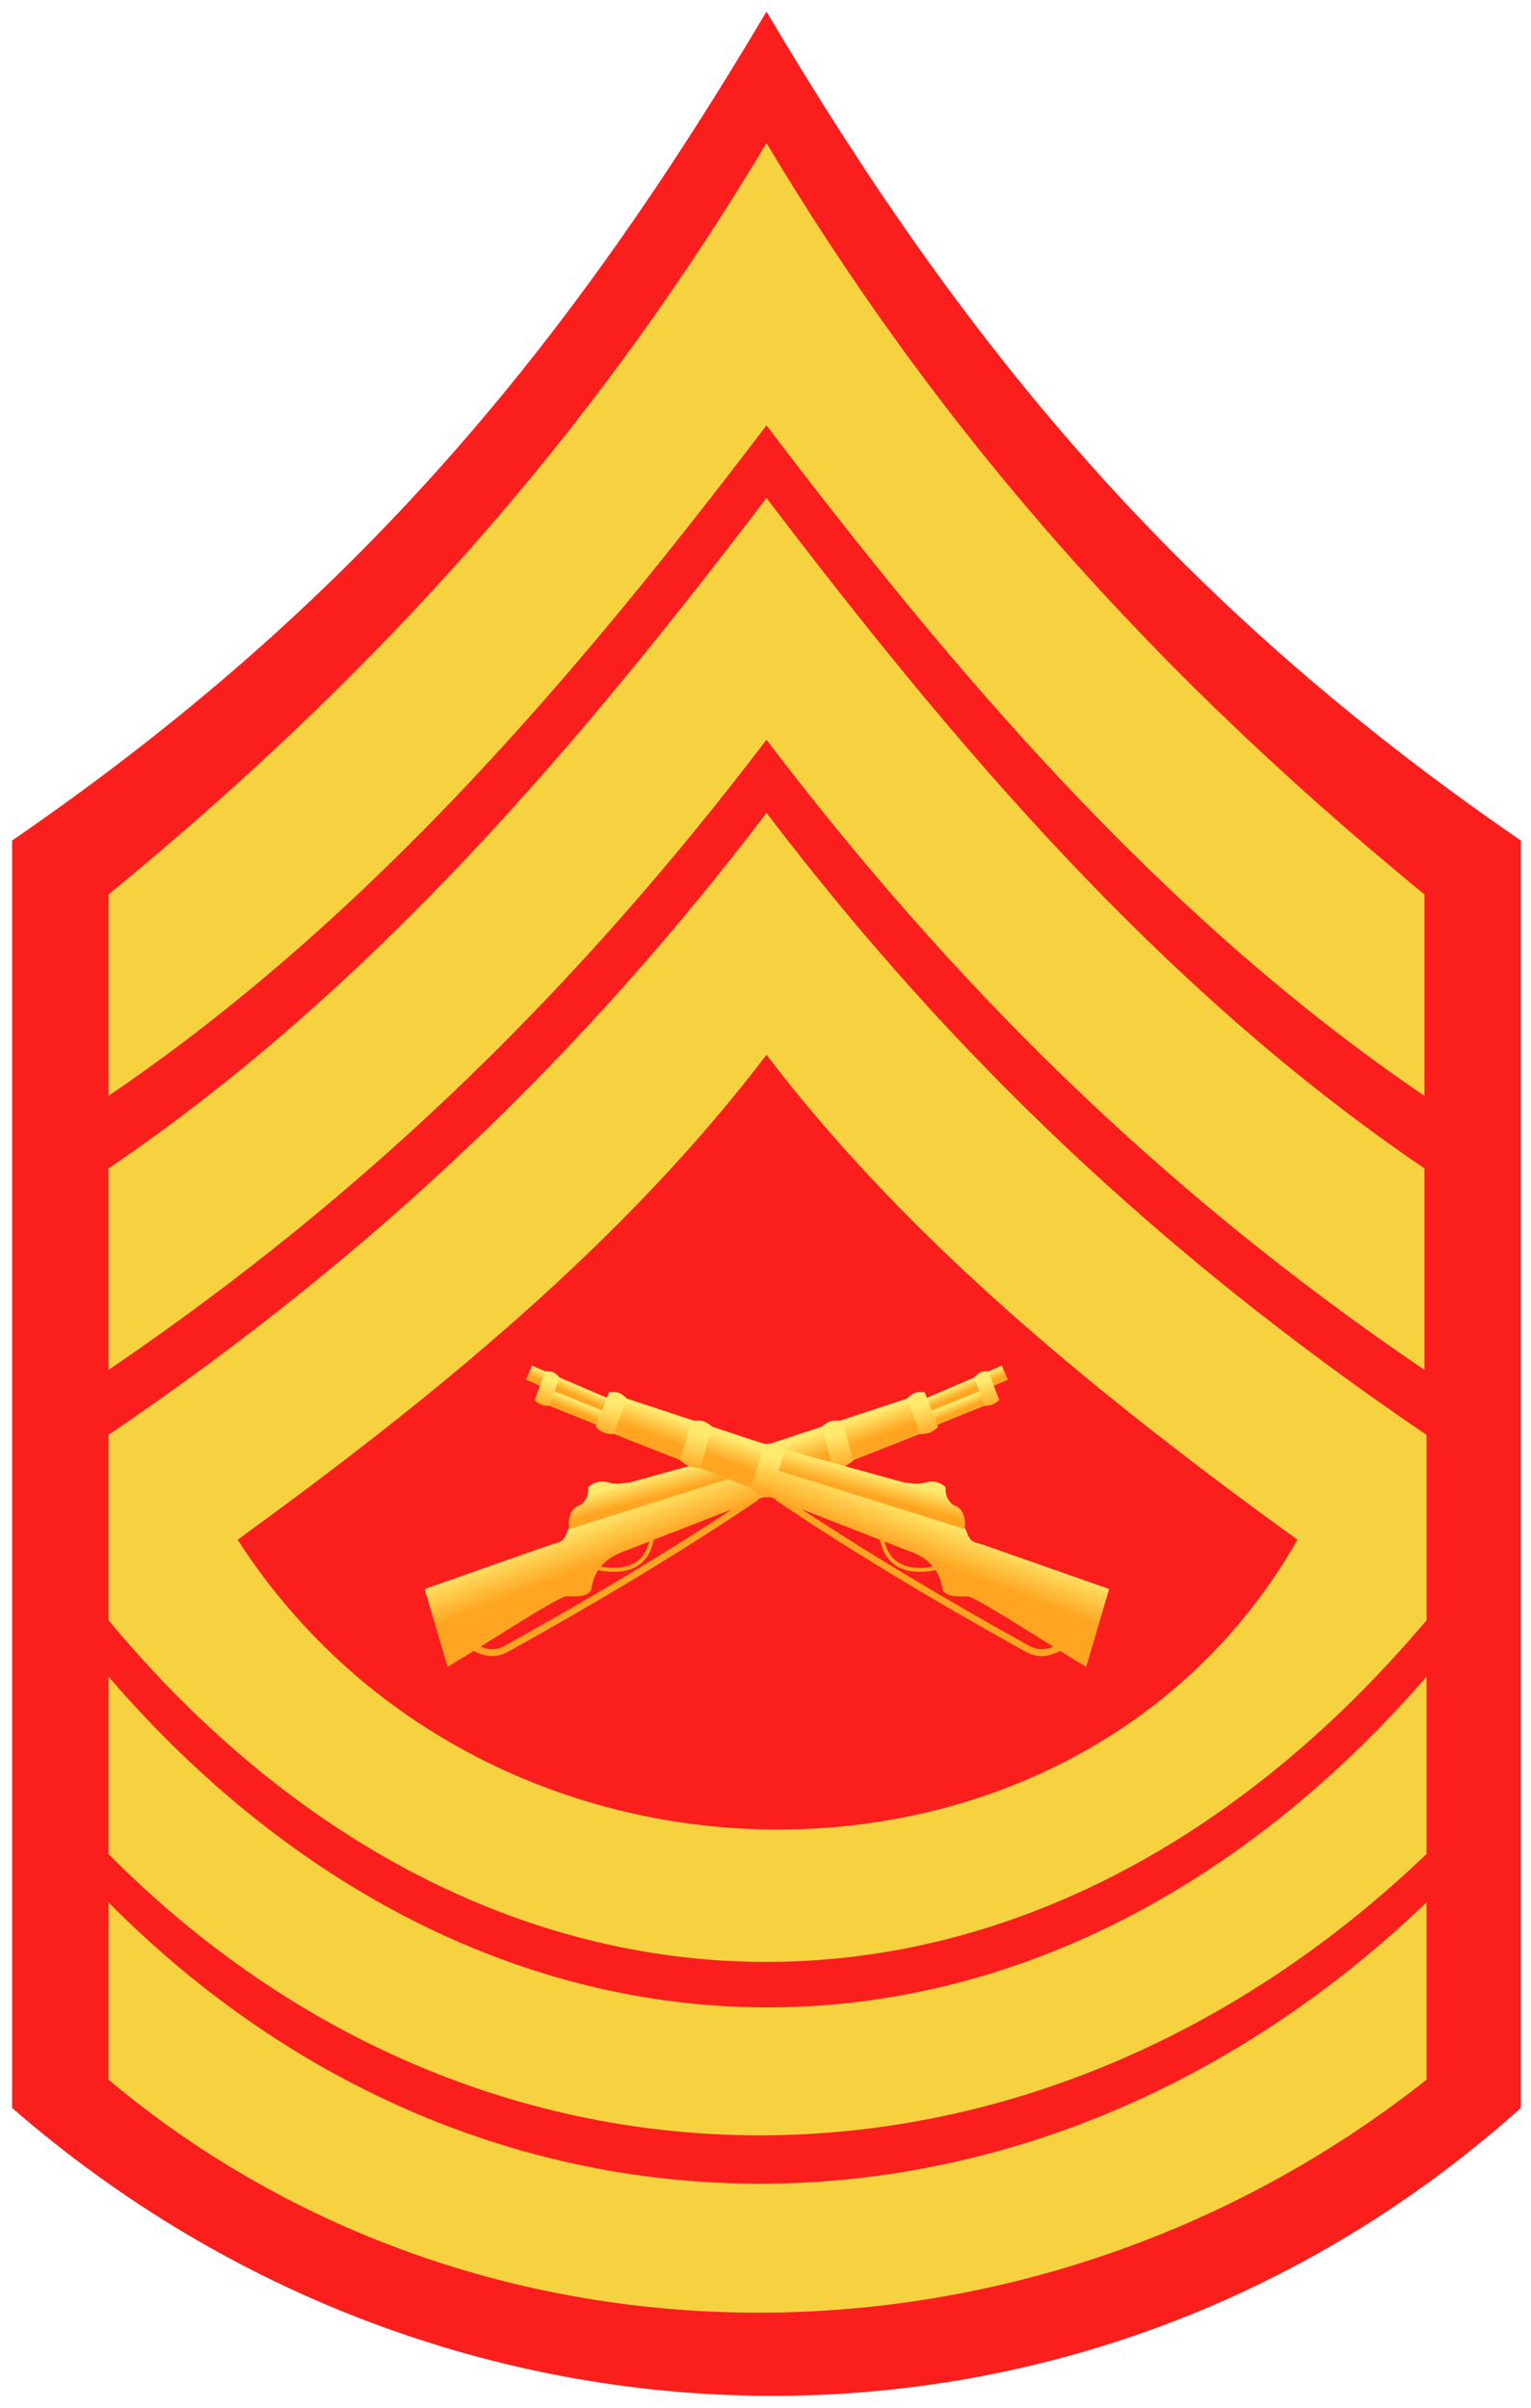 <?xml version="1.0" encoding="UTF-8" standalone="no"?>
<!-- Created with Inkscape (http://www.inkscape.org/) -->
<svg
   xmlns:svg="http://www.w3.org/2000/svg"
   xmlns="http://www.w3.org/2000/svg"
   xmlns:xlink="http://www.w3.org/1999/xlink"
   version="1.0"
   width="380"
   height="597.5"
   id="svg7877">
  <defs
     id="defs7879">
    <linearGradient
       id="linearGradient3249">
      <stop
         style="stop-color:#ffea6e;stop-opacity:1"
         offset="0"
         id="stop3251" />
      <stop
         style="stop-color:#ffa522;stop-opacity:1"
         offset="1"
         id="stop3253" />
    </linearGradient>
    <linearGradient
       x1="-314.061"
       y1="208.885"
       x2="-317.983"
       y2="219.091"
       id="linearGradient2259"
       xlink:href="#linearGradient3249"
       gradientUnits="userSpaceOnUse" />
    <linearGradient
       x1="-332.398"
       y1="197.181"
       x2="-333.761"
       y2="202.17"
       id="linearGradient2261"
       xlink:href="#linearGradient3249"
       gradientUnits="userSpaceOnUse" />
    <linearGradient
       x1="-378.996"
       y1="184.504"
       x2="-380.932"
       y2="189.938"
       id="linearGradient2263"
       xlink:href="#linearGradient3249"
       gradientUnits="userSpaceOnUse" />
    <linearGradient
       x1="-378.996"
       y1="184.504"
       x2="-381.232"
       y2="191.152"
       id="linearGradient2265"
       xlink:href="#linearGradient3249"
       gradientUnits="userSpaceOnUse"
       gradientTransform="matrix(0.525,0.115,3.6197004e-2,0.351,-216.761,153.252)" />
    <linearGradient
       x1="-378.996"
       y1="184.504"
       x2="-381.232"
       y2="191.152"
       id="linearGradient2267"
       xlink:href="#linearGradient3249"
       gradientUnits="userSpaceOnUse"
       gradientTransform="matrix(0.414,5.847172e-2,7.7103626e-3,0.336,-252.396,139.008)" />
    <linearGradient
       x1="-400.443"
       y1="179.099"
       x2="-403.089"
       y2="186.764"
       id="linearGradient2269"
       xlink:href="#linearGradient3249"
       gradientUnits="userSpaceOnUse"
       gradientTransform="matrix(1,-1.1992042e-2,1.1992042e-2,1,-2.134,-4.974)" />
    <linearGradient
       x1="-400.443"
       y1="179.099"
       x2="-403.089"
       y2="186.764"
       id="linearGradient2271"
       xlink:href="#linearGradient3249"
       gradientUnits="userSpaceOnUse"
       gradientTransform="matrix(1.121,-0.1,0.1,1.121,51.388,-54.461)" />
    <linearGradient
       x1="-400.443"
       y1="179.099"
       x2="-403.089"
       y2="186.764"
       id="linearGradient2273"
       xlink:href="#linearGradient3249"
       gradientUnits="userSpaceOnUse"
       gradientTransform="matrix(1.121,-0.1,0.1,1.121,69.543,-48.733)" />
    <linearGradient
       x1="-400.443"
       y1="179.099"
       x2="-403.089"
       y2="186.764"
       id="linearGradient2275"
       xlink:href="#linearGradient3249"
       gradientUnits="userSpaceOnUse"
       gradientTransform="matrix(0.82,-9.8396146e-3,9.8396146e-3,0.82,-89.493,22.36)" />
    <linearGradient
       x1="-314.061"
       y1="208.885"
       x2="-317.983"
       y2="219.091"
       id="linearGradient2277"
       xlink:href="#linearGradient3249"
       gradientUnits="userSpaceOnUse" />
    <linearGradient
       x1="-332.398"
       y1="197.181"
       x2="-333.761"
       y2="202.17"
       id="linearGradient2279"
       xlink:href="#linearGradient3249"
       gradientUnits="userSpaceOnUse" />
    <linearGradient
       x1="-378.996"
       y1="184.504"
       x2="-380.932"
       y2="189.938"
       id="linearGradient2281"
       xlink:href="#linearGradient3249"
       gradientUnits="userSpaceOnUse" />
    <linearGradient
       x1="-378.996"
       y1="184.504"
       x2="-381.232"
       y2="191.152"
       id="linearGradient2283"
       xlink:href="#linearGradient3249"
       gradientUnits="userSpaceOnUse"
       gradientTransform="matrix(0.525,0.115,3.6197004e-2,0.351,-216.761,153.252)" />
    <linearGradient
       x1="-378.996"
       y1="184.504"
       x2="-381.232"
       y2="191.152"
       id="linearGradient2285"
       xlink:href="#linearGradient3249"
       gradientUnits="userSpaceOnUse"
       gradientTransform="matrix(0.414,5.847172e-2,7.7103626e-3,0.336,-252.396,139.008)" />
    <linearGradient
       x1="-400.443"
       y1="179.099"
       x2="-403.089"
       y2="186.764"
       id="linearGradient2287"
       xlink:href="#linearGradient3249"
       gradientUnits="userSpaceOnUse"
       gradientTransform="matrix(1,-1.1992042e-2,1.1992042e-2,1,-2.134,-4.974)" />
    <linearGradient
       x1="-400.443"
       y1="179.099"
       x2="-403.089"
       y2="186.764"
       id="linearGradient2289"
       xlink:href="#linearGradient3249"
       gradientUnits="userSpaceOnUse"
       gradientTransform="matrix(1.121,-0.1,0.1,1.121,51.388,-54.461)" />
    <linearGradient
       x1="-400.443"
       y1="179.099"
       x2="-403.089"
       y2="186.764"
       id="linearGradient2291"
       xlink:href="#linearGradient3249"
       gradientUnits="userSpaceOnUse"
       gradientTransform="matrix(1.121,-0.1,0.1,1.121,69.543,-48.733)" />
    <linearGradient
       x1="-400.443"
       y1="179.099"
       x2="-403.089"
       y2="186.764"
       id="linearGradient2293"
       xlink:href="#linearGradient3249"
       gradientUnits="userSpaceOnUse"
       gradientTransform="matrix(0.82,-9.8396146e-3,9.8396146e-3,0.82,-89.493,22.36)" />
  </defs>
  <path
     d="M 3,523.056 L 3,208.571 C 88.795,149.618 141.17,85.737 190.242,2.869 C 239.314,85.737 291.689,149.618 377.484,208.571 L 377.484,523.056 C 269.451,619.81 110.796,616.808 3,523.056 z "
     style="fill:#fa1f1d;fill-opacity:1;fill-rule:evenodd;stroke:none;stroke-width:1px;stroke-linecap:butt;stroke-linejoin:miter;stroke-opacity:1"
     id="path2216" />
  <g
     transform="translate(552.09,125.446)"
     id="g4419">
    <g
       transform="translate(0,44)"
       id="g2233">
      <g
         transform="matrix(-1,0,0,1,-723.485,0)"
         id="g4377">
        <path
           d="M -359.125,202.062 C -338.99,215.616 -318.196,227.963 -297.062,239.688 C -294.41,241.137 -291.861,240.818 -289.375,239.438"
           style="fill:none;fill-rule:evenodd;stroke:#ffa522;stroke-width:1.7;stroke-linecap:butt;stroke-linejoin:miter;stroke-miterlimit:4;stroke-dasharray:none;stroke-opacity:1"
           id="path4379" />
        <path
           d="M -333.18,212.462 C -331.884,219.285 -326.597,221.011 -319.898,219.665"
           style="fill:none;fill-rule:evenodd;stroke:#ffa522;stroke-width:1px;stroke-linecap:butt;stroke-linejoin:miter;stroke-opacity:1"
           id="path4381" />
        <path
           d="M -282.488,244.17 L -276.799,224.852 L -308.614,213.67 C -311.957,213.113 -311.584,211.464 -312.688,209.615 L -361.627,194.011 L -363.45,201.037 L -327.082,215.199 C -322.367,216.763 -318.836,219.51 -318.137,225.09 C -317.072,226.751 -315.194,226.686 -311.871,226.671 C -309.487,227.001 -292.282,238.337 -282.488,244.17 z "
           style="fill:url(#linearGradient2259);fill-opacity:1;fill-rule:evenodd;stroke:none;stroke-width:1px;stroke-linecap:butt;stroke-linejoin:miter;stroke-opacity:1"
           id="path4383" />
        <path
           d="M -312.813,209.97 C -312.358,208.631 -312.546,207.49 -313.097,206.001 C -313.649,204.96 -314.464,204.314 -315.491,203.985 C -316.974,202.905 -317.56,201.161 -317.381,199.576 C -318.786,198.25 -320.595,197.916 -322.357,198.379 C -324.359,199.079 -326.057,198.563 -327.838,198.379 L -359.715,189.559 L -361.353,194.662 L -312.813,209.97 z "
           style="fill:url(#linearGradient2261);fill-opacity:1;fill-rule:evenodd;stroke:none;stroke-width:1px;stroke-linecap:butt;stroke-linejoin:miter;stroke-opacity:1"
           id="path4385" />
        <path
           d="M -359.104,189.921 L -399.487,176.608 L -401.447,185.695 L -362.737,200.952 L -359.104,189.921 z "
           style="fill:url(#linearGradient2263);fill-opacity:1;fill-rule:evenodd;stroke:none;stroke-width:1px;stroke-linecap:butt;stroke-linejoin:miter;stroke-opacity:1"
           id="path4387" />
        <path
           d="M -398.365,178.723 L -420.043,169.423 L -421.583,172.909 L -399.873,182.178 L -398.365,178.723 z "
           style="fill:url(#linearGradient2265);fill-opacity:1;fill-rule:evenodd;stroke:none;stroke-width:1px;stroke-linecap:butt;stroke-linejoin:miter;stroke-opacity:1"
           id="path4389" />
        <path
           d="M -399.74,181.764 L -416.576,174.934 L -418.026,178.458 L -401.16,185.255 L -399.74,181.764 z "
           style="fill:url(#linearGradient2267);fill-opacity:1;fill-rule:evenodd;stroke:none;stroke-width:1px;stroke-linecap:butt;stroke-linejoin:miter;stroke-opacity:1"
           id="path4391" />
        <path
           d="M -404.238,184.602 C -403.071,185.856 -401.583,186.496 -399.762,186.4 L -396.577,177.527 C -397.574,176.508 -398.595,175.681 -400.907,176.009 L -404.238,184.602 z "
           style="fill:url(#linearGradient2269);fill-opacity:1;fill-rule:evenodd;stroke:none;stroke-width:1px;stroke-linecap:butt;stroke-linejoin:miter;stroke-opacity:1"
           id="path4393" />
        <path
           d="M -383.283,192.859 C -381.866,194.165 -380.23,195.04 -378.195,194.774 L -375.391,184.542 C -376.598,183.484 -377.815,182.645 -380.381,183.214 L -383.283,192.859 z "
           style="fill:url(#linearGradient2271);fill-opacity:1;fill-rule:evenodd;stroke:none;stroke-width:1px;stroke-linecap:butt;stroke-linejoin:miter;stroke-opacity:1"
           id="path4395" />
        <path
           d="M -365.765,199.752 C -364.348,201.058 -362.794,202.335 -360.759,202.069 L -357.236,190.27 C -358.443,189.213 -359.66,188.373 -362.226,188.942 L -365.765,199.752 z "
           style="fill:url(#linearGradient2273);fill-opacity:1;fill-rule:evenodd;stroke:none;stroke-width:1px;stroke-linecap:butt;stroke-linejoin:miter;stroke-opacity:1"
           id="path4397" />
        <path
           d="M -419.424,177.909 C -418.467,178.938 -417.246,179.463 -415.752,179.384 L -413.201,172.346 C -414.019,171.51 -414.794,170.589 -416.691,170.858 L -419.424,177.909 z "
           style="fill:url(#linearGradient2275);fill-opacity:1;fill-rule:evenodd;stroke:none;stroke-width:1px;stroke-linecap:butt;stroke-linejoin:miter;stroke-opacity:1"
           id="path4399" />
      </g>
      <g
         id="g4322">
        <path
           d="M -359.125,202.062 C -338.99,215.616 -318.196,227.963 -297.062,239.688 C -294.41,241.137 -291.861,240.818 -289.375,239.438"
           style="fill:none;fill-rule:evenodd;stroke:#ffa522;stroke-width:1.7;stroke-linecap:butt;stroke-linejoin:miter;stroke-miterlimit:4;stroke-dasharray:none;stroke-opacity:1"
           id="path4294" />
        <path
           d="M -333.18,212.462 C -331.884,219.285 -326.597,221.011 -319.898,219.665"
           style="fill:none;fill-rule:evenodd;stroke:#ffa522;stroke-width:1px;stroke-linecap:butt;stroke-linejoin:miter;stroke-opacity:1"
           id="path4296" />
        <path
           d="M -282.488,244.17 L -276.799,224.852 L -308.614,213.67 C -311.957,213.113 -311.584,211.464 -312.688,209.615 L -361.627,194.011 L -363.45,201.037 L -327.082,215.199 C -322.367,216.763 -318.836,219.51 -318.137,225.09 C -317.072,226.751 -315.194,226.686 -311.871,226.671 C -309.487,227.001 -292.282,238.337 -282.488,244.17 z "
           style="fill:url(#linearGradient2277);fill-opacity:1;fill-rule:evenodd;stroke:none;stroke-width:1px;stroke-linecap:butt;stroke-linejoin:miter;stroke-opacity:1"
           id="path2268" />
        <path
           d="M -312.813,209.97 C -312.358,208.631 -312.546,207.49 -313.097,206.001 C -313.649,204.96 -314.464,204.314 -315.491,203.985 C -316.974,202.905 -317.56,201.161 -317.381,199.576 C -318.786,198.25 -320.595,197.916 -322.357,198.379 C -324.359,199.079 -326.057,198.563 -327.838,198.379 L -359.715,189.559 L -361.353,194.662 L -312.813,209.97 z "
           style="fill:url(#linearGradient2279);fill-opacity:1;fill-rule:evenodd;stroke:none;stroke-width:1px;stroke-linecap:butt;stroke-linejoin:miter;stroke-opacity:1"
           id="path3257" />
        <path
           d="M -359.104,189.921 L -399.487,176.608 L -401.447,185.695 L -362.737,200.952 L -359.104,189.921 z "
           style="fill:url(#linearGradient2281);fill-opacity:1;fill-rule:evenodd;stroke:none;stroke-width:1px;stroke-linecap:butt;stroke-linejoin:miter;stroke-opacity:1"
           id="path3267" />
        <path
           d="M -398.365,178.723 L -420.043,169.423 L -421.583,172.909 L -399.873,182.178 L -398.365,178.723 z "
           style="fill:url(#linearGradient2283);fill-opacity:1;fill-rule:evenodd;stroke:none;stroke-width:1px;stroke-linecap:butt;stroke-linejoin:miter;stroke-opacity:1"
           id="path3277" />
        <path
           d="M -399.74,181.764 L -416.576,174.934 L -418.026,178.458 L -401.16,185.255 L -399.74,181.764 z "
           style="fill:url(#linearGradient2285);fill-opacity:1;fill-rule:evenodd;stroke:none;stroke-width:1px;stroke-linecap:butt;stroke-linejoin:miter;stroke-opacity:1"
           id="path3281" />
        <path
           d="M -404.238,184.602 C -403.071,185.856 -401.583,186.496 -399.762,186.4 L -396.577,177.527 C -397.574,176.508 -398.595,175.681 -400.907,176.009 L -404.238,184.602 z "
           style="fill:url(#linearGradient2287);fill-opacity:1;fill-rule:evenodd;stroke:none;stroke-width:1px;stroke-linecap:butt;stroke-linejoin:miter;stroke-opacity:1"
           id="path3285" />
        <path
           d="M -383.283,192.859 C -381.866,194.165 -380.23,195.04 -378.195,194.774 L -375.391,184.542 C -376.598,183.484 -377.815,182.645 -380.381,183.214 L -383.283,192.859 z "
           style="fill:url(#linearGradient2289);fill-opacity:1;fill-rule:evenodd;stroke:none;stroke-width:1px;stroke-linecap:butt;stroke-linejoin:miter;stroke-opacity:1"
           id="path4278" />
        <path
           d="M -365.765,199.752 C -364.348,201.058 -362.794,202.335 -360.759,202.069 L -357.236,190.27 C -358.443,189.213 -359.66,188.373 -362.226,188.942 L -365.765,199.752 z "
           style="fill:url(#linearGradient2291);fill-opacity:1;fill-rule:evenodd;stroke:none;stroke-width:1px;stroke-linecap:butt;stroke-linejoin:miter;stroke-opacity:1"
           id="path4282" />
        <path
           d="M -419.424,177.909 C -418.467,178.938 -417.246,179.463 -415.752,179.384 L -413.201,172.346 C -414.019,171.51 -414.794,170.589 -416.691,170.858 L -419.424,177.909 z "
           style="fill:url(#linearGradient2293);fill-opacity:1;fill-rule:evenodd;stroke:none;stroke-width:1px;stroke-linecap:butt;stroke-linejoin:miter;stroke-opacity:1"
           id="path4290" />
      </g>
    </g>
  </g>
  <path
     d="M 190.242,105.558 C 144.801,165.278 93.356,226.816 26.93,271.923 L 26.93,221.933 C 101.376,161 151.416,100.349 190.242,35.504 C 229.069,100.35 279.109,161 353.555,221.933 L 353.555,271.923 C 287.129,226.816 235.683,165.278 190.242,105.558 z "
     style="fill:#f6d140;fill-opacity:1;fill-rule:evenodd;stroke:none;stroke-width:1px;stroke-linecap:butt;stroke-linejoin:miter;stroke-opacity:1"
     id="path3238" />
  <path
     d="M 26.93,339.923 L 26.93,289.923 C 93.356,244.816 144.801,183.278 190.242,123.558 C 235.683,183.278 287.129,244.816 353.555,289.923 L 353.555,339.923 C 287.129,294.816 235.683,243.278 190.242,183.558 C 144.801,243.278 93.356,294.816 26.93,339.923 z "
     style="fill:#f6d140;fill-opacity:1;fill-rule:evenodd;stroke:none;stroke-width:1px;stroke-linecap:butt;stroke-linejoin:miter;stroke-opacity:1"
     id="path2336" />
  <path
     d="M 190.255,261.732 C 226.121,308.866 274.244,347.393 322.023,382.066 C 267.639,477.552 121.086,478.358 58.977,382.066 C 106.756,347.393 154.39,308.866 190.255,261.732 z M 190.254,201.703 C 235.695,261.422 287.644,310.941 354.07,356.048 L 354.068,402.048 C 257.45,516.536 119.703,513.631 26.932,402.048 L 26.93,356.048 C 93.356,310.941 144.813,261.422 190.254,201.703 z "
     style="fill:#f6d140;fill-opacity:1;fill-rule:evenodd;stroke:none;stroke-width:1px;stroke-linecap:butt;stroke-linejoin:miter;stroke-opacity:1"
     id="path2274" />
  <path
     d="M 26.932,416.048 L 26.932,460.048 C 119.703,553.647 257.45,552.609 354.068,460.048 L 354.068,416.048 C 257.45,527.204 119.703,523.702 26.932,416.048 z "
     style="fill:#f6d140;fill-opacity:1;fill-rule:evenodd;stroke:none;stroke-width:1px;stroke-linecap:butt;stroke-linejoin:miter;stroke-opacity:1"
     id="path2226" />
  <path
     d="M 26.932,516.048 L 26.932,472.048 C 119.703,565.647 257.45,564.609 354.068,472.048 L 354.068,516.048 C 257.45,592.471 119.703,593.786 26.932,516.048 z "
     style="fill:#f6d140;fill-opacity:1;fill-rule:evenodd;stroke:none;stroke-width:1px;stroke-linecap:butt;stroke-linejoin:miter;stroke-opacity:1"
     id="path2209" />
</svg>
